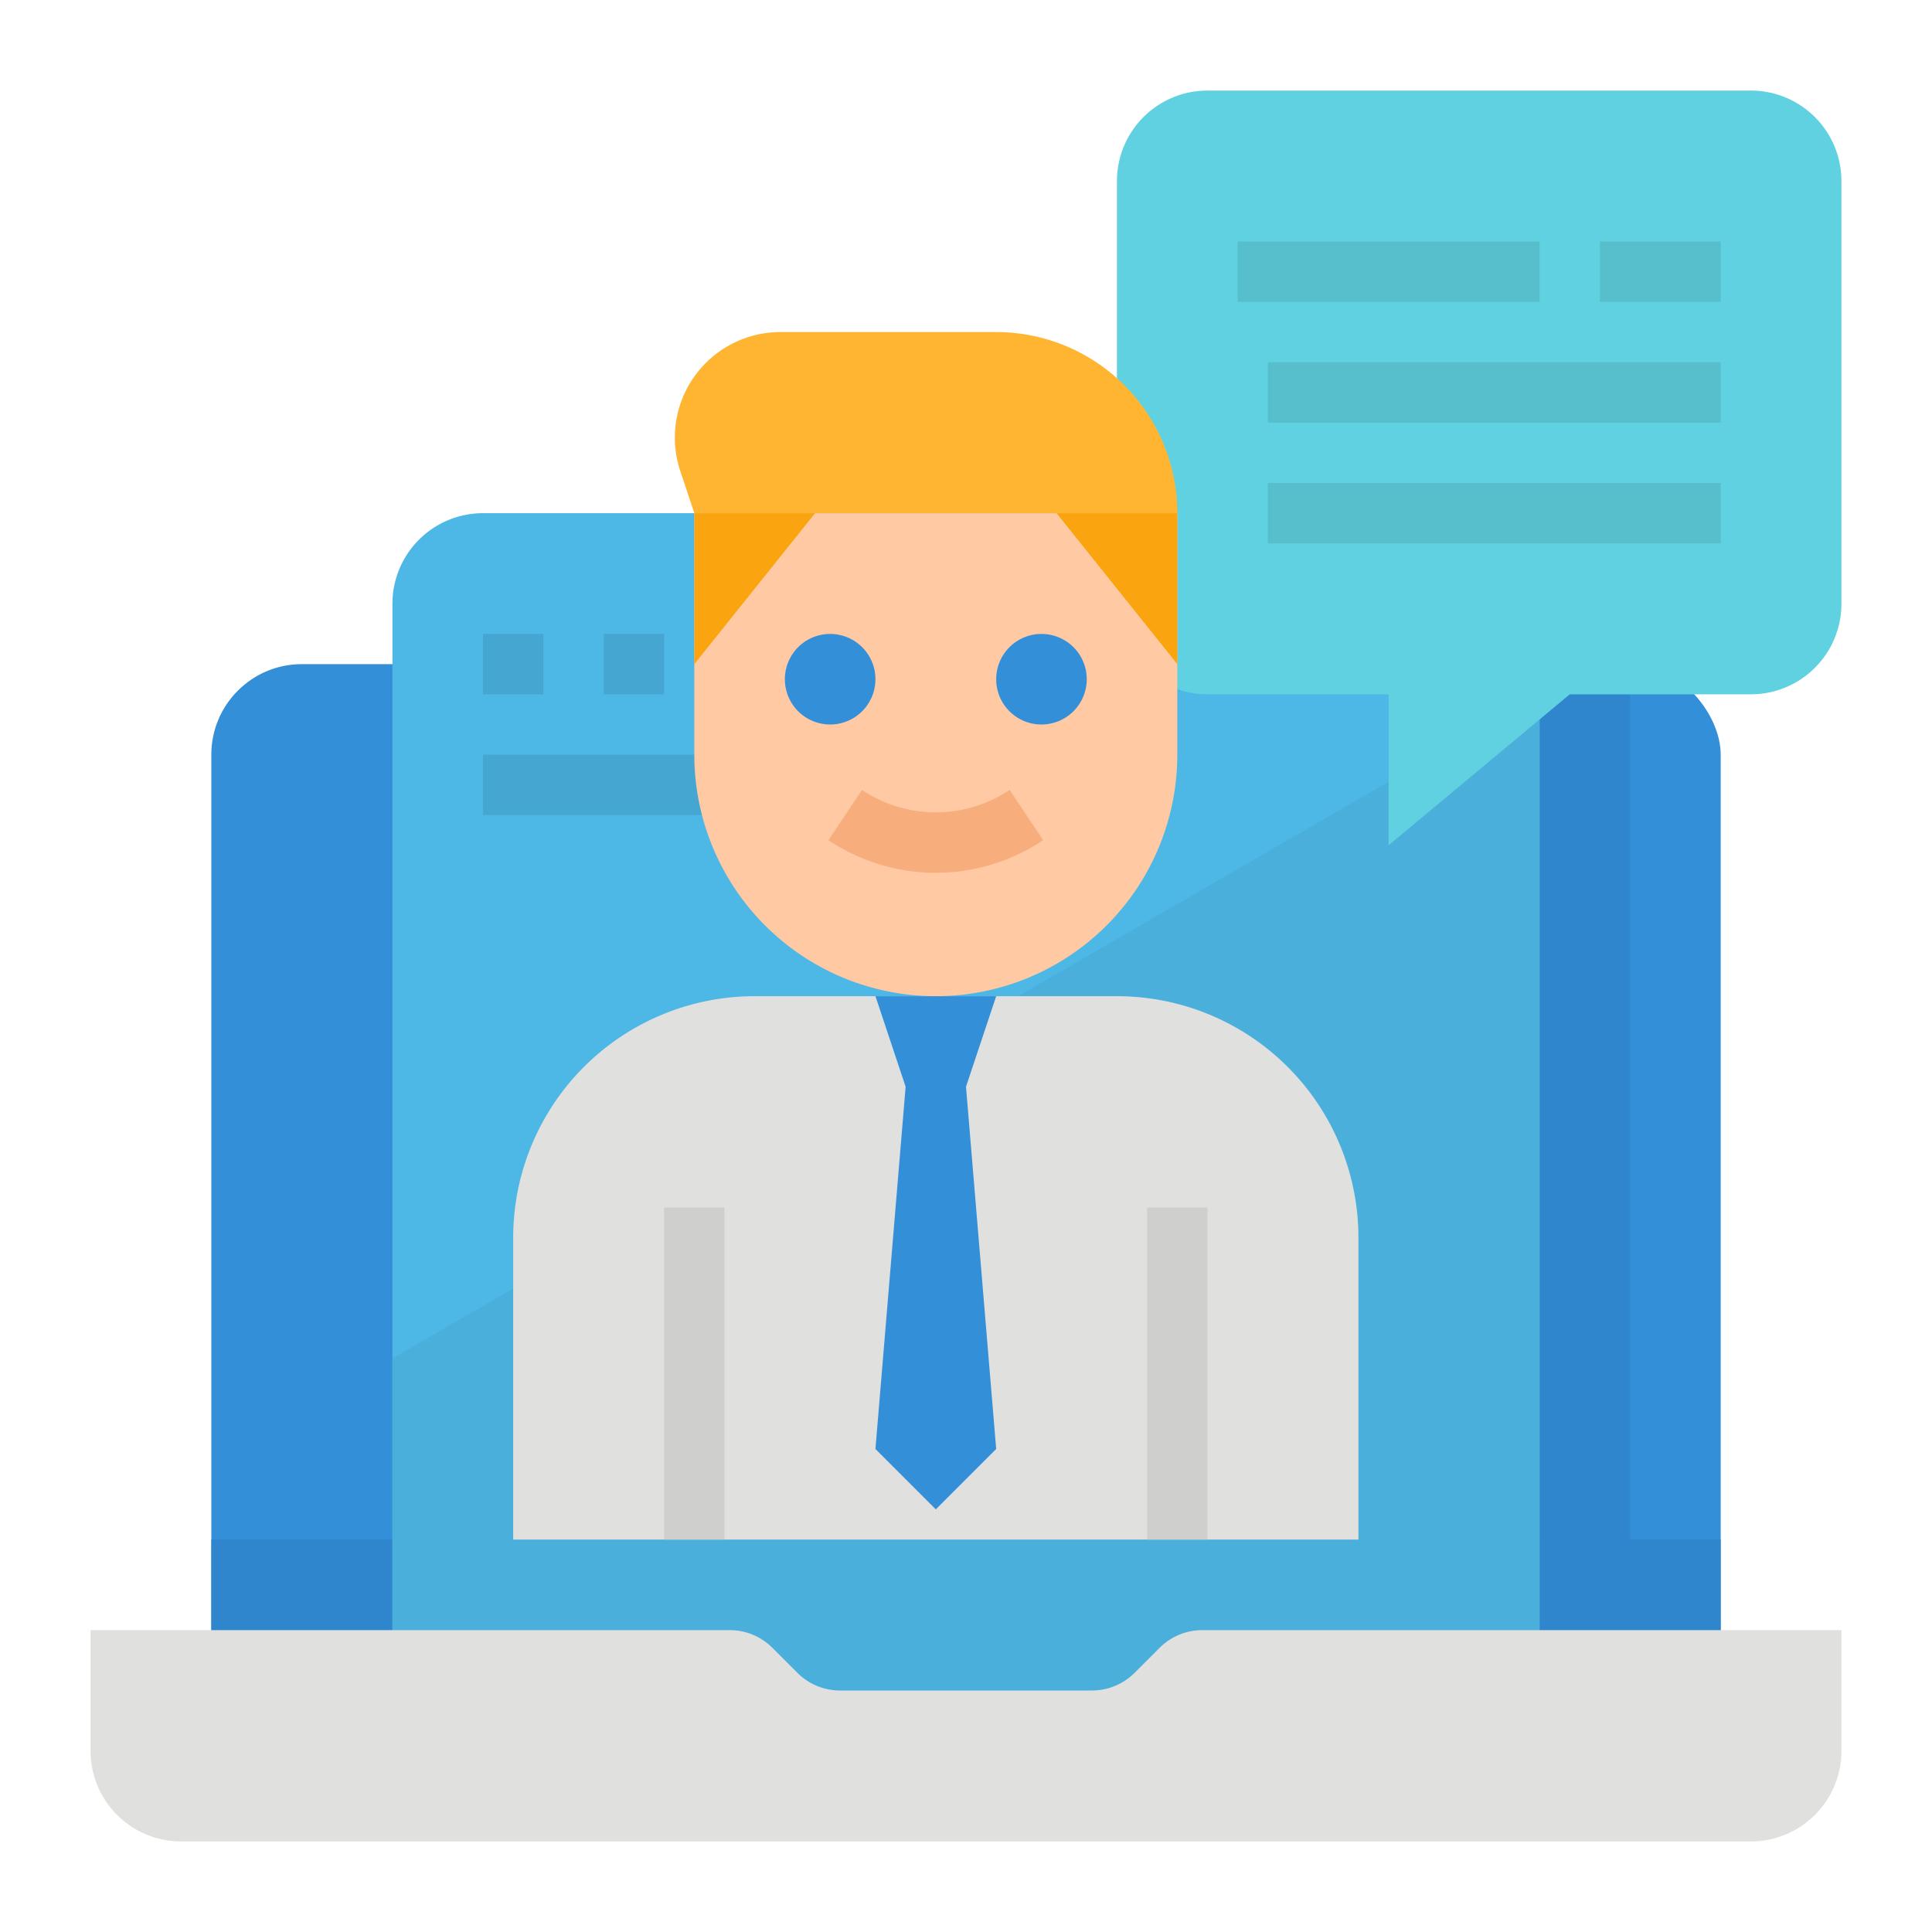<svg xmlns="http://www.w3.org/2000/svg" viewBox="0 0 512 512"><title>computer-communication-network-laptop</title><g id="Flat"><rect x="56" y="176" width="400" height="288" rx="24" ry="24" style="fill:#348fd9"/><rect x="408" y="176" width="24" height="288" style="fill:#3086cd"/><rect x="56" y="408" width="400" height="56" style="fill:#3086cd"/><path d="M384,136H128a24,24,0,0,0-24,24V464H408V160A24,24,0,0,0,384,136Z" style="fill:#4db7e5"/><polygon points="408 184 104 360 104 464 408 464 408 184" style="fill:#4aafdb"/><path d="M464,184H416l-48,40V184H320a24,24,0,0,1-24-24V48a24,24,0,0,1,24-24H464a24,24,0,0,1,24,24V160A24,24,0,0,1,464,184Z" style="fill:#60d1e0"/><rect x="328" y="64" width="80" height="16" style="fill:#57bfcc"/><rect x="424" y="64" width="32" height="16" style="fill:#57bfcc"/><rect x="336" y="96" width="120" height="16" style="fill:#57bfcc"/><rect x="336" y="128" width="120" height="16" style="fill:#57bfcc"/><rect x="128" y="168" width="16" height="16" style="fill:#45a7d1"/><rect x="160" y="168" width="16" height="16" style="fill:#45a7d1"/><rect x="128" y="200" width="64" height="16" style="fill:#45a7d1"/><path d="M464,488H48a24,24,0,0,1-24-24V432H193.373a16,16,0,0,1,11.313,4.686l6.628,6.628A16,16,0,0,0,222.627,448h66.746a16,16,0,0,0,11.313-4.686l6.628-6.628A16,16,0,0,1,318.627,432H488v32A24,24,0,0,1,464,488Z" style="fill:#e0e0de"/><path d="M184,136H312a0,0,0,0,1,0,0v64a64,64,0,0,1-64,64h0a64,64,0,0,1-64-64V136A0,0,0,0,1,184,136Z" style="fill:#fec9a3"/><polygon points="184 136 184 176 216 136 184 136" style="fill:#faa50f"/><polygon points="312 136 312 176 280 136 312 136" style="fill:#faa50f"/><path d="M248,231.294a51.2,51.2,0,0,1-28.438-8.638l8.876-13.312a35.174,35.174,0,0,0,39.124,0l8.876,13.312A51.2,51.2,0,0,1,248,231.294Z" style="fill:#f7ad7c"/><path d="M220,192a12,12,0,1,1,12-12A12.013,12.013,0,0,1,220,192Z" style="fill:#348fd9"/><path d="M276,192a12,12,0,1,1,12-12A12.013,12.013,0,0,1,276,192Z" style="fill:#348fd9"/><path d="M264,88H206.82a27.98,27.98,0,0,0-26.544,36.828L184,136H312A48,48,0,0,0,264,88Z" style="fill:#ffb531"/><path d="M136,408V328a64,64,0,0,1,64-64h96a64,64,0,0,1,64,64v80" style="fill:#e0e0de"/><polygon points="232 264 240 288 232 384 248 400 264 384 256 288 264 264 232 264" style="fill:#348fd9"/><rect x="176" y="320" width="16" height="88" style="fill:#cfcfcd"/><rect x="304" y="320" width="16" height="88" style="fill:#cfcfcd"/></g></svg>